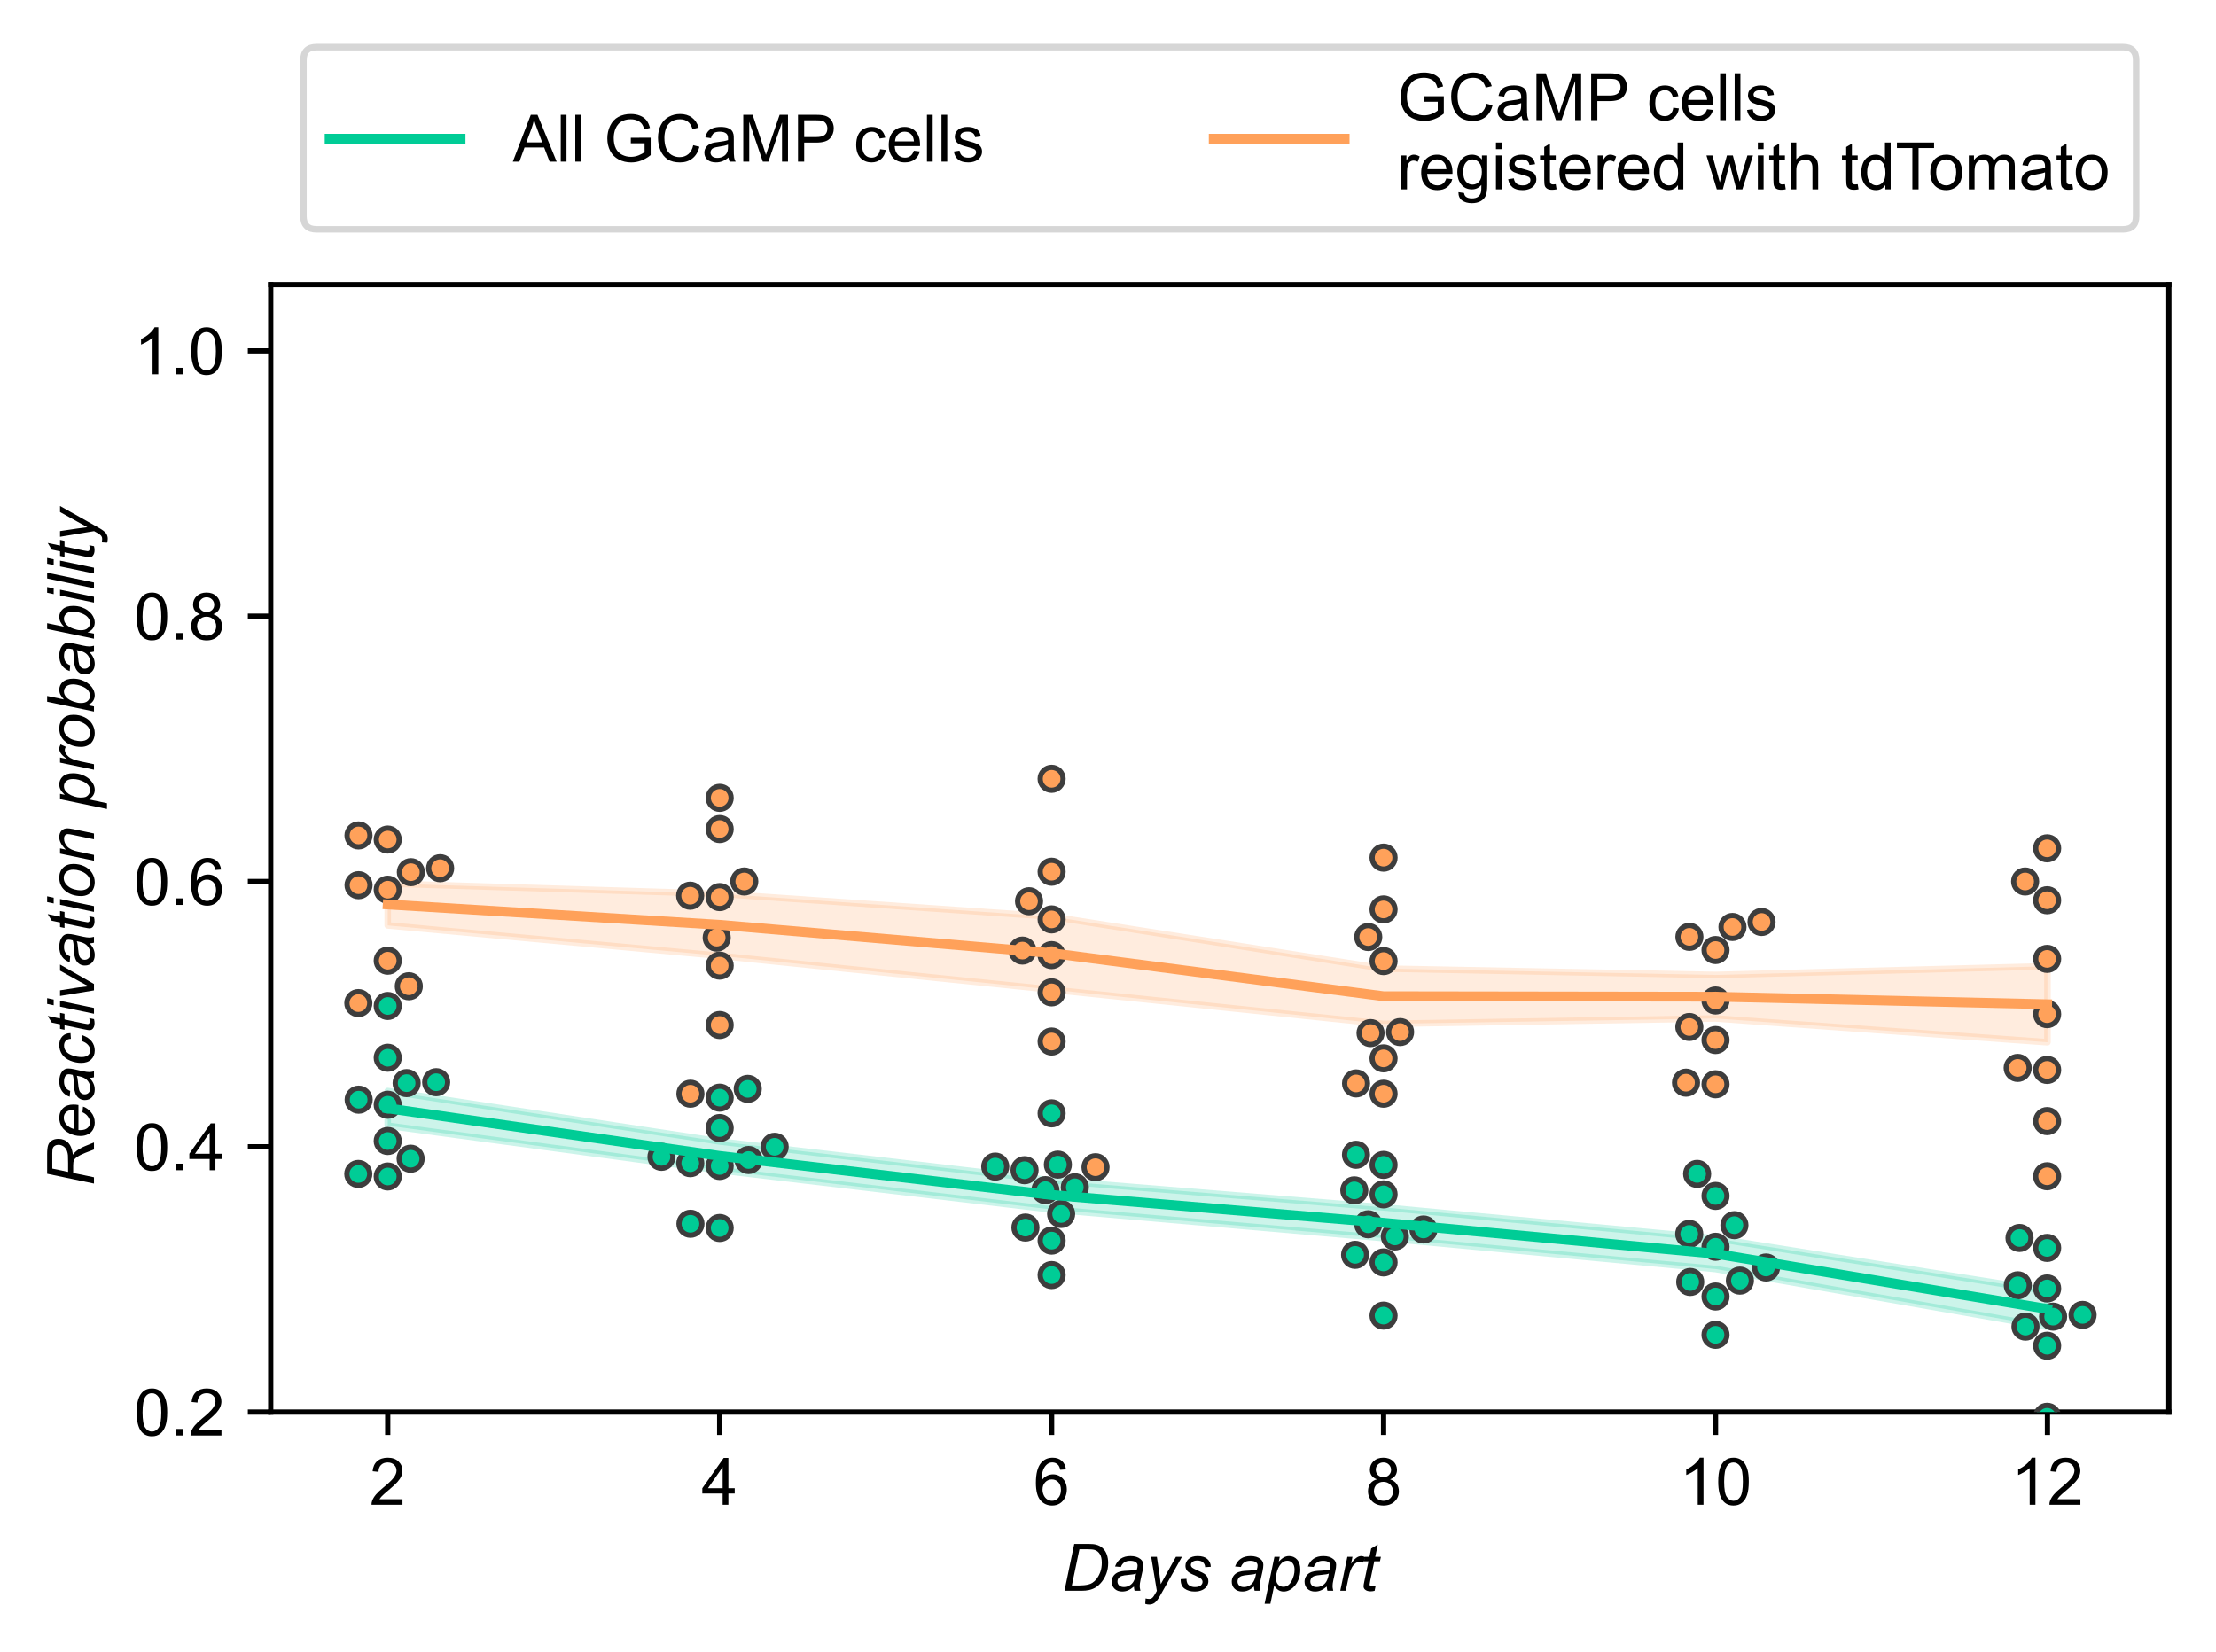 <?xml version="1.0" encoding="utf-8" standalone="no"?>
<!DOCTYPE svg PUBLIC "-//W3C//DTD SVG 1.1//EN"
  "http://www.w3.org/Graphics/SVG/1.1/DTD/svg11.dtd">
<!-- Created with matplotlib (https://matplotlib.org/) -->
<svg height="252.379pt" version="1.1" viewBox="0 0 338.562 252.379" width="338.562pt" xmlns="http://www.w3.org/2000/svg" xmlns:xlink="http://www.w3.org/1999/xlink">
 <defs>
  <style type="text/css">
*{stroke-linecap:butt;stroke-linejoin:round;}
  </style>
 </defs>
 <g id="figure_1">
  <g id="patch_1">
   <path d="M 0 252.379 
L 338.562 252.379 
L 338.562 0 
L 0 0 
z
" style="fill:#ffffff;"/>
  </g>
  <g id="axes_1">
   <g id="patch_2">
    <path d="M 41.362 215.771 
L 331.363 215.771 
L 331.363 43.485 
L 41.362 43.485 
z
" style="fill:#ffffff;"/>
   </g>
   <g id="PolyCollection_1">
    <defs>
     <path d="M 59.238 -85.664 
L 59.238 -80.371 
L 109.953 -73.549 
L 160.667 -67.568 
L 211.382 -63.19 
L 262.096 -58.468 
L 312.811 -49.63 
L 312.811 -55.108 
L 312.811 -55.108 
L 262.096 -63.147 
L 211.382 -67.89 
L 160.667 -72.009 
L 109.953 -77.956 
L 59.238 -85.664 
z
" id="m3f187ba79e" style="stroke:#00cc96;stroke-opacity:0.2;"/>
    </defs>
    <g clip-path="url(#pebdeeebfed)">
     <use style="fill:#00cc96;fill-opacity:0.2;stroke:#00cc96;stroke-opacity:0.2;" x="0" xlink:href="#m3f187ba79e" y="252.379"/>
    </g>
   </g>
   <g id="PolyCollection_2">
    <defs>
     <path d="M 59.238 -117.368 
L 59.238 -110.976 
L 109.953 -106.33 
L 160.667 -101.161 
L 211.382 -95.928 
L 262.096 -96.755 
L 312.811 -93.118 
L 312.811 -104.731 
L 312.811 -104.731 
L 262.096 -103.404 
L 211.382 -104.382 
L 160.667 -112.321 
L 109.953 -115.803 
L 59.238 -117.368 
z
" id="mc89692d36d" style="stroke:#ffa15a;stroke-opacity:0.2;"/>
    </defs>
    <g clip-path="url(#pebdeeebfed)">
     <use style="fill:#ffa15a;fill-opacity:0.2;stroke:#ffa15a;stroke-opacity:0.2;" x="0" xlink:href="#mc89692d36d" y="252.379"/>
    </g>
   </g>
   <g id="matplotlib.axis_1">
    <g id="xtick_1">
     <g id="line2d_1">
      <defs>
       <path d="M 0 0 
L 0 3.5 
" id="m53a3fcaa2c" style="stroke:#000000;stroke-width:0.8;"/>
      </defs>
      <g>
       <use style="stroke:#000000;stroke-width:0.8;" x="59.238" xlink:href="#m53a3fcaa2c" y="215.771"/>
      </g>
     </g>
     <g id="text_1">
      <!-- 2 -->
      <defs>
       <path d="M 50.344 8.453 
L 50.344 0 
L 3.031 0 
Q 2.938 3.172 4.047 6.109 
Q 5.859 10.938 9.828 15.625 
Q 13.812 20.312 21.344 26.469 
Q 33.016 36.031 37.109 41.625 
Q 41.219 47.219 41.219 52.203 
Q 41.219 57.422 37.469 61 
Q 33.734 64.594 27.734 64.594 
Q 21.391 64.594 17.578 60.781 
Q 13.766 56.984 13.719 50.25 
L 4.688 51.172 
Q 5.609 61.281 11.656 66.578 
Q 17.719 71.875 27.938 71.875 
Q 38.234 71.875 44.234 66.156 
Q 50.25 60.453 50.25 52 
Q 50.25 47.703 48.484 43.547 
Q 46.734 39.406 42.656 34.812 
Q 38.578 30.219 29.109 22.219 
Q 21.188 15.578 18.938 13.203 
Q 16.703 10.844 15.234 8.453 
z
" id="ArialMT-50"/>
      </defs>
      <g transform="translate(56.458 229.929)scale(0.1 -0.1)">
       <use xlink:href="#ArialMT-50"/>
      </g>
     </g>
    </g>
    <g id="xtick_2">
     <g id="line2d_2">
      <g>
       <use style="stroke:#000000;stroke-width:0.8;" x="109.953" xlink:href="#m53a3fcaa2c" y="215.771"/>
      </g>
     </g>
     <g id="text_2">
      <!-- 4 -->
      <defs>
       <path d="M 32.328 0 
L 32.328 17.141 
L 1.266 17.141 
L 1.266 25.203 
L 33.938 71.578 
L 41.109 71.578 
L 41.109 25.203 
L 50.781 25.203 
L 50.781 17.141 
L 41.109 17.141 
L 41.109 0 
z
M 32.328 25.203 
L 32.328 57.469 
L 9.906 25.203 
z
" id="ArialMT-52"/>
      </defs>
      <g transform="translate(107.172 229.929)scale(0.1 -0.1)">
       <use xlink:href="#ArialMT-52"/>
      </g>
     </g>
    </g>
    <g id="xtick_3">
     <g id="line2d_3">
      <g>
       <use style="stroke:#000000;stroke-width:0.8;" x="160.667" xlink:href="#m53a3fcaa2c" y="215.771"/>
      </g>
     </g>
     <g id="text_3">
      <!-- 6 -->
      <defs>
       <path d="M 49.75 54.047 
L 41.016 53.375 
Q 39.844 58.547 37.703 60.891 
Q 34.125 64.656 28.906 64.656 
Q 24.703 64.656 21.531 62.312 
Q 17.391 59.281 14.984 53.469 
Q 12.594 47.656 12.5 36.922 
Q 15.672 41.75 20.266 44.094 
Q 24.859 46.438 29.891 46.438 
Q 38.672 46.438 44.844 39.969 
Q 51.031 33.5 51.031 23.25 
Q 51.031 16.5 48.125 10.719 
Q 45.219 4.938 40.141 1.859 
Q 35.062 -1.219 28.609 -1.219 
Q 17.625 -1.219 10.688 6.859 
Q 3.766 14.938 3.766 33.5 
Q 3.766 54.25 11.422 63.672 
Q 18.109 71.875 29.438 71.875 
Q 37.891 71.875 43.281 67.141 
Q 48.688 62.406 49.75 54.047 
z
M 13.875 23.188 
Q 13.875 18.656 15.797 14.5 
Q 17.719 10.359 21.188 8.172 
Q 24.656 6 28.469 6 
Q 34.031 6 38.031 10.484 
Q 42.047 14.984 42.047 22.703 
Q 42.047 30.125 38.078 34.391 
Q 34.125 38.672 28.125 38.672 
Q 22.172 38.672 18.016 34.391 
Q 13.875 30.125 13.875 23.188 
z
" id="ArialMT-54"/>
      </defs>
      <g transform="translate(157.887 229.929)scale(0.1 -0.1)">
       <use xlink:href="#ArialMT-54"/>
      </g>
     </g>
    </g>
    <g id="xtick_4">
     <g id="line2d_4">
      <g>
       <use style="stroke:#000000;stroke-width:0.8;" x="211.382" xlink:href="#m53a3fcaa2c" y="215.771"/>
      </g>
     </g>
     <g id="text_4">
      <!-- 8 -->
      <defs>
       <path d="M 17.672 38.812 
Q 12.203 40.828 9.562 44.531 
Q 6.938 48.25 6.938 53.422 
Q 6.938 61.234 12.547 66.547 
Q 18.172 71.875 27.484 71.875 
Q 36.859 71.875 42.578 66.422 
Q 48.297 60.984 48.297 53.172 
Q 48.297 48.188 45.672 44.5 
Q 43.062 40.828 37.75 38.812 
Q 44.344 36.672 47.781 31.875 
Q 51.219 27.094 51.219 20.453 
Q 51.219 11.281 44.719 5.031 
Q 38.234 -1.219 27.641 -1.219 
Q 17.047 -1.219 10.547 5.047 
Q 4.047 11.328 4.047 20.703 
Q 4.047 27.688 7.594 32.391 
Q 11.141 37.109 17.672 38.812 
z
M 15.922 53.719 
Q 15.922 48.641 19.188 45.406 
Q 22.469 42.188 27.688 42.188 
Q 32.766 42.188 36.016 45.375 
Q 39.266 48.578 39.266 53.219 
Q 39.266 58.062 35.906 61.359 
Q 32.562 64.656 27.594 64.656 
Q 22.562 64.656 19.234 61.422 
Q 15.922 58.203 15.922 53.719 
z
M 13.094 20.656 
Q 13.094 16.891 14.875 13.375 
Q 16.656 9.859 20.172 7.922 
Q 23.688 6 27.734 6 
Q 34.031 6 38.125 10.047 
Q 42.234 14.109 42.234 20.359 
Q 42.234 26.703 38.016 30.859 
Q 33.797 35.016 27.438 35.016 
Q 21.234 35.016 17.156 30.906 
Q 13.094 26.812 13.094 20.656 
z
" id="ArialMT-56"/>
      </defs>
      <g transform="translate(208.601 229.929)scale(0.1 -0.1)">
       <use xlink:href="#ArialMT-56"/>
      </g>
     </g>
    </g>
    <g id="xtick_5">
     <g id="line2d_5">
      <g>
       <use style="stroke:#000000;stroke-width:0.8;" x="262.096" xlink:href="#m53a3fcaa2c" y="215.771"/>
      </g>
     </g>
     <g id="text_5">
      <!-- 10 -->
      <defs>
       <path d="M 37.25 0 
L 28.469 0 
L 28.469 56 
Q 25.297 52.984 20.141 49.953 
Q 14.984 46.922 10.891 45.406 
L 10.891 53.906 
Q 18.266 57.375 23.781 62.297 
Q 29.297 67.234 31.594 71.875 
L 37.25 71.875 
z
" id="ArialMT-49"/>
       <path d="M 4.156 35.297 
Q 4.156 48 6.766 55.734 
Q 9.375 63.484 14.516 67.672 
Q 19.672 71.875 27.484 71.875 
Q 33.25 71.875 37.594 69.547 
Q 41.938 67.234 44.766 62.859 
Q 47.609 58.5 49.219 52.219 
Q 50.828 45.953 50.828 35.297 
Q 50.828 22.703 48.234 14.969 
Q 45.656 7.234 40.5 3 
Q 35.359 -1.219 27.484 -1.219 
Q 17.141 -1.219 11.234 6.203 
Q 4.156 15.141 4.156 35.297 
z
M 13.188 35.297 
Q 13.188 17.672 17.312 11.828 
Q 21.438 6 27.484 6 
Q 33.547 6 37.672 11.859 
Q 41.797 17.719 41.797 35.297 
Q 41.797 52.984 37.672 58.781 
Q 33.547 64.594 27.391 64.594 
Q 21.344 64.594 17.719 59.469 
Q 13.188 52.938 13.188 35.297 
z
" id="ArialMT-48"/>
      </defs>
      <g transform="translate(256.535 229.929)scale(0.1 -0.1)">
       <use xlink:href="#ArialMT-49"/>
       <use x="55.615" xlink:href="#ArialMT-48"/>
      </g>
     </g>
    </g>
    <g id="xtick_6">
     <g id="line2d_6">
      <g>
       <use style="stroke:#000000;stroke-width:0.8;" x="312.811" xlink:href="#m53a3fcaa2c" y="215.771"/>
      </g>
     </g>
     <g id="text_6">
      <!-- 12 -->
      <g transform="translate(307.25 229.929)scale(0.1 -0.1)">
       <use xlink:href="#ArialMT-49"/>
       <use x="55.615" xlink:href="#ArialMT-50"/>
      </g>
     </g>
    </g>
    <g id="text_7">
     <!-- Days apart -->
     <defs>
      <path d="M 4.438 0 
L 19.391 71.578 
L 40.969 71.578 
Q 48.734 71.578 52.828 70.453 
Q 58.688 68.953 62.844 65.062 
Q 67 61.188 69.094 55.375 
Q 71.188 49.562 71.188 42.328 
Q 71.188 33.688 68.578 26.578 
Q 65.969 19.484 61.734 14.078 
Q 57.516 8.688 52.906 5.641 
Q 48.297 2.594 42 1.125 
Q 37.203 0 30.219 0 
z
M 15.719 8.109 
L 27.047 8.109 
Q 34.719 8.109 40.672 9.516 
Q 44.391 10.406 47.016 12.109 
Q 50.484 14.312 53.328 17.922 
Q 57.031 22.703 59.25 28.828 
Q 61.469 34.969 61.469 42.781 
Q 61.469 51.469 58.438 56.125 
Q 55.422 60.797 50.734 62.312 
Q 47.266 63.422 39.938 63.422 
L 27.297 63.422 
z
" id="Arial-ItalicMT-68"/>
      <path d="M 38.281 6.453 
Q 33.688 2.484 29.438 0.656 
Q 25.203 -1.172 20.359 -1.172 
Q 13.188 -1.172 8.781 3.047 
Q 4.391 7.281 4.391 13.875 
Q 4.391 18.219 6.359 21.562 
Q 8.344 24.906 11.609 26.922 
Q 14.891 28.953 19.625 29.828 
Q 22.609 30.422 30.938 30.766 
Q 39.266 31.109 42.875 32.516 
Q 43.891 36.141 43.891 38.531 
Q 43.891 41.609 41.656 43.359 
Q 38.578 45.797 32.672 45.797 
Q 27.094 45.797 23.547 43.328 
Q 20.016 40.875 18.406 36.328 
L 9.469 37.109 
Q 12.203 44.828 18.141 48.922 
Q 24.078 53.031 33.109 53.031 
Q 42.719 53.031 48.344 48.438 
Q 52.641 45.016 52.641 39.547 
Q 52.641 35.406 51.422 29.938 
L 48.531 17.047 
Q 47.172 10.891 47.172 7.031 
Q 47.172 4.594 48.25 0 
L 39.312 0 
Q 38.578 2.547 38.281 6.453 
z
M 41.547 26.266 
Q 39.703 25.531 37.578 25.141 
Q 35.453 24.75 30.469 24.312 
Q 22.75 23.641 19.578 22.578 
Q 16.406 21.531 14.797 19.234 
Q 13.188 16.938 13.188 14.156 
Q 13.188 10.453 15.75 8.062 
Q 18.312 5.672 23.047 5.672 
Q 27.438 5.672 31.484 7.984 
Q 35.547 10.297 37.891 14.453 
Q 40.234 18.609 41.547 26.266 
z
" id="Arial-ItalicMT-97"/>
      <path d="M 0 -20.016 
L 0.531 -11.719 
Q 3.266 -12.5 5.859 -12.5 
Q 8.547 -12.5 10.203 -11.281 
Q 12.359 -9.672 14.891 -5.219 
L 17.719 -0.141 
L 9.078 51.859 
L 17.781 51.859 
L 21.688 25.641 
Q 22.859 17.875 23.688 10.109 
L 46.875 51.859 
L 56.109 51.859 
L 23.047 -6.891 
Q 18.266 -15.484 14.547 -18.266 
Q 10.844 -21.047 6 -21.047 
Q 2.938 -21.047 0 -20.016 
z
" id="Arial-ItalicMT-121"/>
      <path d="M 4.156 17.719 
L 12.984 18.266 
Q 12.984 14.453 14.156 11.766 
Q 15.328 9.078 18.469 7.375 
Q 21.625 5.672 25.828 5.672 
Q 31.688 5.672 34.609 8.016 
Q 37.547 10.359 37.547 13.531 
Q 37.547 15.828 35.797 17.875 
Q 33.984 19.922 26.969 22.922 
Q 19.969 25.922 18.016 27.156 
Q 14.75 29.156 13.078 31.859 
Q 11.422 34.578 11.422 38.094 
Q 11.422 44.234 16.297 48.625 
Q 21.188 53.031 29.984 53.031 
Q 39.75 53.031 44.844 48.516 
Q 49.953 44 50.141 36.625 
L 41.5 36.031 
Q 41.312 40.719 38.188 43.453 
Q 35.062 46.188 29.344 46.188 
Q 24.75 46.188 22.203 44.094 
Q 19.672 42 19.672 39.547 
Q 19.672 37.109 21.875 35.25 
Q 23.344 33.984 29.438 31.344 
Q 39.594 26.953 42.234 24.422 
Q 46.438 20.359 46.438 14.547 
Q 46.438 10.688 44.062 6.969 
Q 41.703 3.266 36.844 1.047 
Q 31.984 -1.172 25.391 -1.172 
Q 16.406 -1.172 10.109 3.266 
Q 3.812 7.719 4.156 17.719 
z
" id="Arial-ItalicMT-115"/>
      <path id="Arial-ItalicMT-32"/>
      <path d="M -1.031 -19.875 
L 13.969 51.859 
L 22.125 51.859 
L 20.609 44.625 
Q 25.141 49.359 28.734 51.188 
Q 32.328 53.031 36.328 53.031 
Q 43.75 53.031 48.625 47.625 
Q 53.516 42.234 53.516 32.172 
Q 53.516 24.078 50.828 17.406 
Q 48.141 10.75 44.234 6.688 
Q 40.328 2.641 36.328 0.734 
Q 32.328 -1.172 28.125 -1.172 
Q 18.797 -1.172 13.672 8.297 
L 7.812 -19.875 
z
M 16.453 21.188 
Q 16.453 15.375 17.281 13.141 
Q 18.5 9.969 21.281 8.016 
Q 24.078 6.062 27.734 6.062 
Q 35.359 6.062 40.047 14.625 
Q 44.734 23.188 44.734 32.125 
Q 44.734 38.719 41.578 42.312 
Q 38.422 45.906 33.734 45.906 
Q 30.375 45.906 27.484 44.109 
Q 24.609 42.328 22.141 38.781 
Q 19.672 35.25 18.062 30.125 
Q 16.453 25 16.453 21.188 
z
" id="Arial-ItalicMT-112"/>
      <path d="M 3.328 0 
L 14.156 51.859 
L 21.969 51.859 
L 19.781 41.266 
Q 23.781 47.266 27.609 50.141 
Q 31.453 53.031 35.453 53.031 
Q 38.094 53.031 41.938 51.125 
L 38.328 42.922 
Q 36.031 44.578 33.297 44.578 
Q 28.656 44.578 23.766 39.406 
Q 18.891 34.234 16.109 20.797 
L 11.719 0 
z
" id="Arial-ItalicMT-114"/>
      <path d="M 23.969 7.172 
L 22.516 -0.047 
Q 19.344 -0.875 16.359 -0.875 
Q 11.078 -0.875 7.953 1.703 
Q 5.609 3.656 5.609 7.031 
Q 5.609 8.734 6.891 14.891 
L 13.188 45.016 
L 6.203 45.016 
L 7.625 51.859 
L 14.594 51.859 
L 17.281 64.594 
L 27.391 70.703 
L 23.438 51.859 
L 32.125 51.859 
L 30.672 45.016 
L 22.016 45.016 
L 16.016 16.359 
Q 14.891 10.891 14.891 9.812 
Q 14.891 8.25 15.797 7.422 
Q 16.703 6.594 18.75 6.594 
Q 21.688 6.594 23.969 7.172 
z
" id="Arial-ItalicMT-116"/>
     </defs>
     <g transform="translate(162.187 243.074)scale(0.1 -0.1)">
      <use xlink:href="#Arial-ItalicMT-68"/>
      <use x="72.217" xlink:href="#Arial-ItalicMT-97"/>
      <use x="127.832" xlink:href="#Arial-ItalicMT-121"/>
      <use x="177.832" xlink:href="#Arial-ItalicMT-115"/>
      <use x="227.832" xlink:href="#Arial-ItalicMT-32"/>
      <use x="255.615" xlink:href="#Arial-ItalicMT-97"/>
      <use x="311.23" xlink:href="#Arial-ItalicMT-112"/>
      <use x="366.846" xlink:href="#Arial-ItalicMT-97"/>
      <use x="422.461" xlink:href="#Arial-ItalicMT-114"/>
      <use x="455.762" xlink:href="#Arial-ItalicMT-116"/>
     </g>
    </g>
   </g>
   <g id="matplotlib.axis_2">
    <g id="ytick_1">
     <g id="line2d_7">
      <defs>
       <path d="M 0 0 
L -3.5 0 
" id="m48aa543997" style="stroke:#000000;stroke-width:0.8;"/>
      </defs>
      <g>
       <use style="stroke:#000000;stroke-width:0.8;" x="41.362" xlink:href="#m48aa543997" y="215.771"/>
      </g>
     </g>
     <g id="text_8">
      <!-- 0.2 -->
      <defs>
       <path d="M 9.078 0 
L 9.078 10.016 
L 19.094 10.016 
L 19.094 0 
z
" id="ArialMT-46"/>
      </defs>
      <g transform="translate(20.462 219.35)scale(0.1 -0.1)">
       <use xlink:href="#ArialMT-48"/>
       <use x="55.615" xlink:href="#ArialMT-46"/>
       <use x="83.398" xlink:href="#ArialMT-50"/>
      </g>
     </g>
    </g>
    <g id="ytick_2">
     <g id="line2d_8">
      <g>
       <use style="stroke:#000000;stroke-width:0.8;" x="41.362" xlink:href="#m48aa543997" y="175.233"/>
      </g>
     </g>
     <g id="text_9">
      <!-- 0.4 -->
      <g transform="translate(20.462 178.812)scale(0.1 -0.1)">
       <use xlink:href="#ArialMT-48"/>
       <use x="55.615" xlink:href="#ArialMT-46"/>
       <use x="83.398" xlink:href="#ArialMT-52"/>
      </g>
     </g>
    </g>
    <g id="ytick_3">
     <g id="line2d_9">
      <g>
       <use style="stroke:#000000;stroke-width:0.8;" x="41.362" xlink:href="#m48aa543997" y="134.695"/>
      </g>
     </g>
     <g id="text_10">
      <!-- 0.6 -->
      <g transform="translate(20.462 138.274)scale(0.1 -0.1)">
       <use xlink:href="#ArialMT-48"/>
       <use x="55.615" xlink:href="#ArialMT-46"/>
       <use x="83.398" xlink:href="#ArialMT-54"/>
      </g>
     </g>
    </g>
    <g id="ytick_4">
     <g id="line2d_10">
      <g>
       <use style="stroke:#000000;stroke-width:0.8;" x="41.362" xlink:href="#m48aa543997" y="94.157"/>
      </g>
     </g>
     <g id="text_11">
      <!-- 0.8 -->
      <g transform="translate(20.462 97.736)scale(0.1 -0.1)">
       <use xlink:href="#ArialMT-48"/>
       <use x="55.615" xlink:href="#ArialMT-46"/>
       <use x="83.398" xlink:href="#ArialMT-56"/>
      </g>
     </g>
    </g>
    <g id="ytick_5">
     <g id="line2d_11">
      <g>
       <use style="stroke:#000000;stroke-width:0.8;" x="41.362" xlink:href="#m48aa543997" y="53.62"/>
      </g>
     </g>
     <g id="text_12">
      <!-- 1.0 -->
      <g transform="translate(20.462 57.198)scale(0.1 -0.1)">
       <use xlink:href="#ArialMT-49"/>
       <use x="55.615" xlink:href="#ArialMT-46"/>
       <use x="83.398" xlink:href="#ArialMT-48"/>
      </g>
     </g>
    </g>
    <g id="text_13">
     <!-- Reactivation probability -->
     <defs>
      <path d="M 4.688 0 
L 19.672 71.578 
L 49.703 71.578 
Q 58.594 71.578 63.188 70.094 
Q 67.781 68.609 70.391 64.5 
Q 73 60.406 73 54.156 
Q 73 45.406 67.281 39.641 
Q 61.578 33.891 48.828 32.172 
Q 52.734 29.297 54.734 26.516 
Q 59.234 20.219 61.969 13.484 
L 67.438 0 
L 56.734 0 
L 51.609 13.328 
Q 48.828 20.562 45.266 25.828 
Q 42.828 29.5 40.281 30.641 
Q 37.75 31.781 32.031 31.781 
L 20.906 31.781 
L 14.266 0 
z
M 22.516 39.547 
L 35.75 39.547 
Q 44.922 39.547 47.703 39.797 
Q 53.125 40.328 56.594 42.234 
Q 60.062 44.141 61.969 47.359 
Q 63.875 50.594 63.875 54.297 
Q 63.875 57.422 62.453 59.734 
Q 61.031 62.062 58.734 62.891 
Q 56.453 63.719 50.922 63.719 
L 27.594 63.719 
z
" id="Arial-ItalicMT-82"/>
      <path d="M 41.406 17.625 
L 50 16.75 
Q 48.141 10.359 41.469 4.594 
Q 34.812 -1.172 25.594 -1.172 
Q 19.828 -1.172 15.016 1.484 
Q 10.203 4.156 7.688 9.234 
Q 5.172 14.312 5.172 20.797 
Q 5.172 29.297 9.094 37.281 
Q 13.031 45.266 19.281 49.141 
Q 25.531 53.031 32.812 53.031 
Q 42.094 53.031 47.625 47.266 
Q 53.172 41.5 53.172 31.547 
Q 53.172 27.734 52.484 23.734 
L 14.312 23.734 
Q 14.109 22.219 14.109 21 
Q 14.109 13.719 17.453 9.891 
Q 20.797 6.062 25.641 6.062 
Q 30.172 6.062 34.562 9.031 
Q 38.969 12.016 41.406 17.625 
z
M 15.719 30.469 
L 44.828 30.469 
Q 44.875 31.844 44.875 32.422 
Q 44.875 39.062 41.547 42.594 
Q 38.234 46.141 33.016 46.141 
Q 27.344 46.141 22.672 42.234 
Q 18.016 38.328 15.719 30.469 
z
" id="Arial-ItalicMT-101"/>
      <path d="M 39.109 18.891 
L 47.953 17.969 
Q 44.625 8.25 38.5 3.531 
Q 32.375 -1.172 24.562 -1.172 
Q 16.109 -1.172 10.859 4.297 
Q 5.609 9.766 5.609 19.578 
Q 5.609 28.078 8.984 36.281 
Q 12.359 44.484 18.625 48.75 
Q 24.906 53.031 32.953 53.031 
Q 41.312 53.031 46.188 48.312 
Q 51.078 43.609 51.078 35.844 
L 42.391 35.25 
Q 42.328 40.188 39.516 42.969 
Q 36.719 45.75 32.125 45.75 
Q 26.812 45.75 22.906 42.375 
Q 19 39.016 16.766 32.156 
Q 14.547 25.297 14.547 18.953 
Q 14.547 12.312 17.469 8.984 
Q 20.406 5.672 24.703 5.672 
Q 29 5.672 32.922 8.938 
Q 36.859 12.203 39.109 18.891 
z
" id="Arial-ItalicMT-99"/>
      <path d="M 15.875 61.578 
L 17.969 71.578 
L 26.766 71.578 
L 24.656 61.578 
z
M 2.984 0 
L 13.812 51.859 
L 22.656 51.859 
L 11.812 0 
z
" id="Arial-ItalicMT-105"/>
      <path d="M 16.406 0 
L 7.906 51.859 
L 16.5 51.859 
L 20.953 23.297 
Q 21.688 18.609 22.75 8.016 
Q 25.297 13.531 29.25 20.656 
L 46.578 51.859 
L 55.906 51.859 
L 26.219 0 
z
" id="Arial-ItalicMT-118"/>
      <path d="M 4.891 19.672 
Q 4.891 34.859 13.812 44.828 
Q 21.188 53.031 33.156 53.031 
Q 42.531 53.031 48.266 47.172 
Q 54 41.312 54 31.344 
Q 54 22.406 50.391 14.719 
Q 46.781 7.031 40.109 2.922 
Q 33.453 -1.172 26.078 -1.172 
Q 20.016 -1.172 15.062 1.406 
Q 10.109 4 7.5 8.734 
Q 4.891 13.484 4.891 19.672 
z
M 13.719 20.562 
Q 13.719 13.234 17.234 9.453 
Q 20.75 5.672 26.172 5.672 
Q 29 5.672 31.781 6.812 
Q 34.578 7.953 36.969 10.297 
Q 39.359 12.641 41.031 15.641 
Q 42.719 18.656 43.75 22.125 
Q 45.266 26.953 45.266 31.391 
Q 45.266 38.422 41.719 42.297 
Q 38.188 46.188 32.812 46.188 
Q 28.656 46.188 25.234 44.203 
Q 21.828 42.234 19.062 38.422 
Q 16.312 34.625 15.016 29.562 
Q 13.719 24.516 13.719 20.562 
z
" id="Arial-ItalicMT-111"/>
      <path d="M 3.328 0 
L 14.156 51.859 
L 22.172 51.859 
L 20.266 42.828 
Q 25.484 48.141 30.031 50.578 
Q 34.578 53.031 39.312 53.031 
Q 45.609 53.031 49.188 49.609 
Q 52.781 46.188 52.781 40.484 
Q 52.781 37.594 51.516 31.391 
L 44.922 0 
L 36.078 0 
L 42.969 32.859 
Q 44 37.641 44 39.938 
Q 44 42.531 42.219 44.141 
Q 40.438 45.75 37.062 45.75 
Q 30.281 45.75 24.969 40.859 
Q 19.672 35.984 17.188 24.125 
L 12.156 0 
z
" id="Arial-ItalicMT-110"/>
      <path d="M 3.328 0 
L 18.266 71.578 
L 27.094 71.578 
L 21.781 46 
Q 25.984 49.859 29.391 51.438 
Q 32.812 53.031 36.531 53.031 
Q 43.797 53.031 48.656 47.609 
Q 53.516 42.188 53.516 31.844 
Q 53.516 24.953 51.562 19.234 
Q 49.609 13.531 46.719 9.641 
Q 43.844 5.766 40.766 3.438 
Q 37.703 1.125 34.469 -0.016 
Q 31.25 -1.172 28.266 -1.172 
Q 23.141 -1.172 19.234 1.531 
Q 15.328 4.25 13.141 9.812 
L 11.078 0 
z
M 16.406 21.297 
L 16.359 19.625 
Q 16.359 12.984 19.531 9.516 
Q 22.703 6.062 27.438 6.062 
Q 32.078 6.062 35.953 9.297 
Q 39.844 12.547 42.328 19.422 
Q 44.828 26.312 44.828 32.125 
Q 44.828 38.672 41.672 42.281 
Q 38.531 45.906 33.891 45.906 
Q 29.109 45.906 25.094 42.219 
Q 21.094 38.531 18.406 30.859 
Q 16.406 25.141 16.406 21.297 
z
" id="Arial-ItalicMT-98"/>
      <path d="M 2.641 0 
L 17.578 71.578 
L 26.422 71.578 
L 11.469 0 
z
" id="Arial-ItalicMT-108"/>
     </defs>
     <g transform="translate(14.358 181.32)rotate(-90)scale(0.1 -0.1)">
      <use xlink:href="#Arial-ItalicMT-82"/>
      <use x="72.217" xlink:href="#Arial-ItalicMT-101"/>
      <use x="127.832" xlink:href="#Arial-ItalicMT-97"/>
      <use x="183.447" xlink:href="#Arial-ItalicMT-99"/>
      <use x="233.447" xlink:href="#Arial-ItalicMT-116"/>
      <use x="261.23" xlink:href="#Arial-ItalicMT-105"/>
      <use x="283.447" xlink:href="#Arial-ItalicMT-118"/>
      <use x="333.447" xlink:href="#Arial-ItalicMT-97"/>
      <use x="389.062" xlink:href="#Arial-ItalicMT-116"/>
      <use x="416.846" xlink:href="#Arial-ItalicMT-105"/>
      <use x="439.062" xlink:href="#Arial-ItalicMT-111"/>
      <use x="494.678" xlink:href="#Arial-ItalicMT-110"/>
      <use x="550.293" xlink:href="#Arial-ItalicMT-32"/>
      <use x="578.076" xlink:href="#Arial-ItalicMT-112"/>
      <use x="633.691" xlink:href="#Arial-ItalicMT-114"/>
      <use x="666.992" xlink:href="#Arial-ItalicMT-111"/>
      <use x="722.607" xlink:href="#Arial-ItalicMT-98"/>
      <use x="778.223" xlink:href="#Arial-ItalicMT-97"/>
      <use x="833.838" xlink:href="#Arial-ItalicMT-98"/>
      <use x="889.453" xlink:href="#Arial-ItalicMT-105"/>
      <use x="911.67" xlink:href="#Arial-ItalicMT-108"/>
      <use x="933.887" xlink:href="#Arial-ItalicMT-105"/>
      <use x="956.104" xlink:href="#Arial-ItalicMT-116"/>
      <use x="983.887" xlink:href="#Arial-ItalicMT-121"/>
     </g>
    </g>
   </g>
   <g id="line2d_12"/>
   <g id="line2d_13"/>
   <g id="patch_3">
    <path d="M 41.362 215.771 
L 41.362 43.485 
" style="fill:none;stroke:#000000;stroke-linecap:square;stroke-linejoin:miter;stroke-width:0.8;"/>
   </g>
   <g id="patch_4">
    <path d="M 331.363 215.771 
L 331.363 43.485 
" style="fill:none;stroke:#000000;stroke-linecap:square;stroke-linejoin:miter;stroke-width:0.8;"/>
   </g>
   <g id="patch_5">
    <path d="M 41.362 215.771 
L 331.363 215.771 
" style="fill:none;stroke:#000000;stroke-linecap:square;stroke-linejoin:miter;stroke-width:0.8;"/>
   </g>
   <g id="patch_6">
    <path d="M 41.362 43.485 
L 331.363 43.485 
" style="fill:none;stroke:#000000;stroke-linecap:square;stroke-linejoin:miter;stroke-width:0.8;"/>
   </g>
   <g id="PathCollection_1">
    <defs>
     <path d="M 0 1.75 
C 0.464 1.75 0.909 1.566 1.237 1.237 
C 1.566 0.909 1.75 0.464 1.75 0 
C 1.75 -0.464 1.566 -0.909 1.237 -1.237 
C 0.909 -1.566 0.464 -1.75 0 -1.75 
C -0.464 -1.75 -0.909 -1.566 -1.237 -1.237 
C -1.566 -0.909 -1.75 -0.464 -1.75 0 
C -1.75 0.464 -1.566 0.909 -1.237 1.237 
C -0.909 1.566 -0.464 1.75 0 1.75 
z
" id="C0_0_e16700c3e6"/>
    </defs>
    <g clip-path="url(#pebdeeebfed)">
     <use style="fill:#00cc96;stroke:#3d3d3d;stroke-width:0.8;" x="66.639" xlink:href="#C0_0_e16700c3e6" y="165.366"/>
    </g>
    <g clip-path="url(#pebdeeebfed)">
     <use style="fill:#00cc96;stroke:#3d3d3d;stroke-width:0.8;" x="59.238" xlink:href="#C0_0_e16700c3e6" y="153.715"/>
    </g>
    <g clip-path="url(#pebdeeebfed)">
     <use style="fill:#00cc96;stroke:#3d3d3d;stroke-width:0.8;" x="59.238" xlink:href="#C0_0_e16700c3e6" y="168.809"/>
    </g>
    <g clip-path="url(#pebdeeebfed)">
     <use style="fill:#00cc96;stroke:#3d3d3d;stroke-width:0.8;" x="59.238" xlink:href="#C0_0_e16700c3e6" y="179.771"/>
    </g>
    <g clip-path="url(#pebdeeebfed)">
     <use style="fill:#00cc96;stroke:#3d3d3d;stroke-width:0.8;" x="62.738" xlink:href="#C0_0_e16700c3e6" y="177.054"/>
    </g>
    <g clip-path="url(#pebdeeebfed)">
     <use style="fill:#00cc96;stroke:#3d3d3d;stroke-width:0.8;" x="54.742" xlink:href="#C0_0_e16700c3e6" y="179.382"/>
    </g>
    <g clip-path="url(#pebdeeebfed)">
     <use style="fill:#00cc96;stroke:#3d3d3d;stroke-width:0.8;" x="59.238" xlink:href="#C0_0_e16700c3e6" y="174.347"/>
    </g>
    <g clip-path="url(#pebdeeebfed)">
     <use style="fill:#00cc96;stroke:#3d3d3d;stroke-width:0.8;" x="59.238" xlink:href="#C0_0_e16700c3e6" y="161.628"/>
    </g>
    <g clip-path="url(#pebdeeebfed)">
     <use style="fill:#00cc96;stroke:#3d3d3d;stroke-width:0.8;" x="54.797" xlink:href="#C0_0_e16700c3e6" y="168.036"/>
    </g>
    <g clip-path="url(#pebdeeebfed)">
     <use style="fill:#00cc96;stroke:#3d3d3d;stroke-width:0.8;" x="62.126" xlink:href="#C0_0_e16700c3e6" y="165.504"/>
    </g>
    <g clip-path="url(#pebdeeebfed)">
     <use style="fill:#ffa15a;stroke:#3d3d3d;stroke-width:0.8;" x="54.781" xlink:href="#C0_0_e16700c3e6" y="135.26"/>
    </g>
    <g clip-path="url(#pebdeeebfed)">
     <use style="fill:#ffa15a;stroke:#3d3d3d;stroke-width:0.8;" x="59.238" xlink:href="#C0_0_e16700c3e6" y="146.797"/>
    </g>
    <g clip-path="url(#pebdeeebfed)">
     <use style="fill:#ffa15a;stroke:#3d3d3d;stroke-width:0.8;" x="54.772" xlink:href="#C0_0_e16700c3e6" y="127.658"/>
    </g>
    <g clip-path="url(#pebdeeebfed)">
     <use style="fill:#ffa15a;stroke:#3d3d3d;stroke-width:0.8;" x="67.244" xlink:href="#C0_0_e16700c3e6" y="132.668"/>
    </g>
    <g clip-path="url(#pebdeeebfed)">
     <use style="fill:#ffa15a;stroke:#3d3d3d;stroke-width:0.8;" x="62.459" xlink:href="#C0_0_e16700c3e6" y="150.701"/>
    </g>
    <g clip-path="url(#pebdeeebfed)">
     <use style="fill:#ffa15a;stroke:#3d3d3d;stroke-width:0.8;" x="59.238" xlink:href="#C0_0_e16700c3e6" y="135.948"/>
    </g>
    <g clip-path="url(#pebdeeebfed)">
     <use style="fill:#ffa15a;stroke:#3d3d3d;stroke-width:0.8;" x="54.747" xlink:href="#C0_0_e16700c3e6" y="153.275"/>
    </g>
    <g clip-path="url(#pebdeeebfed)">
     <use style="fill:#ffa15a;stroke:#3d3d3d;stroke-width:0.8;" x="59.238" xlink:href="#C0_0_e16700c3e6" y="128.286"/>
    </g>
    <g clip-path="url(#pebdeeebfed)">
     <use style="fill:#ffa15a;stroke:#3d3d3d;stroke-width:0.8;" x="62.773" xlink:href="#C0_0_e16700c3e6" y="133.273"/>
    </g>
   </g>
   <g id="PathCollection_2">
    <defs>
     <path d="M 0 1.75 
C 0.464 1.75 0.909 1.566 1.237 1.237 
C 1.566 0.909 1.75 0.464 1.75 0 
C 1.75 -0.464 1.566 -0.909 1.237 -1.237 
C 0.909 -1.566 0.464 -1.75 0 -1.75 
C -0.464 -1.75 -0.909 -1.566 -1.237 -1.237 
C -1.566 -0.909 -1.75 -0.464 -1.75 0 
C -1.75 0.464 -1.566 0.909 -1.237 1.237 
C -0.909 1.566 -0.464 1.75 0 1.75 
z
" id="C1_0_0b7f186e47"/>
    </defs>
    <g clip-path="url(#pebdeeebfed)">
     <use style="fill:#00cc96;stroke:#3d3d3d;stroke-width:0.8;" x="105.46" xlink:href="#C1_0_0b7f186e47" y="177.738"/>
    </g>
    <g clip-path="url(#pebdeeebfed)">
     <use style="fill:#00cc96;stroke:#3d3d3d;stroke-width:0.8;" x="114.242" xlink:href="#C1_0_0b7f186e47" y="166.383"/>
    </g>
    <g clip-path="url(#pebdeeebfed)">
     <use style="fill:#00cc96;stroke:#3d3d3d;stroke-width:0.8;" x="101.062" xlink:href="#C1_0_0b7f186e47" y="176.767"/>
    </g>
    <g clip-path="url(#pebdeeebfed)">
     <use style="fill:#00cc96;stroke:#3d3d3d;stroke-width:0.8;" x="114.365" xlink:href="#C1_0_0b7f186e47" y="177.252"/>
    </g>
    <g clip-path="url(#pebdeeebfed)">
     <use style="fill:#00cc96;stroke:#3d3d3d;stroke-width:0.8;" x="109.953" xlink:href="#C1_0_0b7f186e47" y="187.638"/>
    </g>
    <g clip-path="url(#pebdeeebfed)">
     <use style="fill:#00cc96;stroke:#3d3d3d;stroke-width:0.8;" x="105.488" xlink:href="#C1_0_0b7f186e47" y="186.996"/>
    </g>
    <g clip-path="url(#pebdeeebfed)">
     <use style="fill:#00cc96;stroke:#3d3d3d;stroke-width:0.8;" x="109.953" xlink:href="#C1_0_0b7f186e47" y="178.164"/>
    </g>
    <g clip-path="url(#pebdeeebfed)">
     <use style="fill:#00cc96;stroke:#3d3d3d;stroke-width:0.8;" x="109.953" xlink:href="#C1_0_0b7f186e47" y="167.726"/>
    </g>
    <g clip-path="url(#pebdeeebfed)">
     <use style="fill:#00cc96;stroke:#3d3d3d;stroke-width:0.8;" x="118.352" xlink:href="#C1_0_0b7f186e47" y="175.233"/>
    </g>
    <g clip-path="url(#pebdeeebfed)">
     <use style="fill:#00cc96;stroke:#3d3d3d;stroke-width:0.8;" x="109.953" xlink:href="#C1_0_0b7f186e47" y="172.368"/>
    </g>
    <g clip-path="url(#pebdeeebfed)">
     <use style="fill:#ffa15a;stroke:#3d3d3d;stroke-width:0.8;" x="109.498" xlink:href="#C1_0_0b7f186e47" y="143.271"/>
    </g>
    <g clip-path="url(#pebdeeebfed)">
     <use style="fill:#ffa15a;stroke:#3d3d3d;stroke-width:0.8;" x="105.482" xlink:href="#C1_0_0b7f186e47" y="167.126"/>
    </g>
    <g clip-path="url(#pebdeeebfed)">
     <use style="fill:#ffa15a;stroke:#3d3d3d;stroke-width:0.8;" x="109.953" xlink:href="#C1_0_0b7f186e47" y="121.917"/>
    </g>
    <g clip-path="url(#pebdeeebfed)">
     <use style="fill:#ffa15a;stroke:#3d3d3d;stroke-width:0.8;" x="109.953" xlink:href="#C1_0_0b7f186e47" y="126.682"/>
    </g>
    <g clip-path="url(#pebdeeebfed)">
     <use style="fill:#ffa15a;stroke:#3d3d3d;stroke-width:0.8;" x="109.953" xlink:href="#C1_0_0b7f186e47" y="137.08"/>
    </g>
    <g clip-path="url(#pebdeeebfed)">
     <use style="fill:#ffa15a;stroke:#3d3d3d;stroke-width:0.8;" x="109.953" xlink:href="#C1_0_0b7f186e47" y="147.549"/>
    </g>
    <g clip-path="url(#pebdeeebfed)">
     <use style="fill:#ffa15a;stroke:#3d3d3d;stroke-width:0.8;" x="109.953" xlink:href="#C1_0_0b7f186e47" y="156.626"/>
    </g>
    <g clip-path="url(#pebdeeebfed)">
     <use style="fill:#ffa15a;stroke:#3d3d3d;stroke-width:0.8;" x="113.71" xlink:href="#C1_0_0b7f186e47" y="134.695"/>
    </g>
    <g clip-path="url(#pebdeeebfed)">
     <use style="fill:#ffa15a;stroke:#3d3d3d;stroke-width:0.8;" x="105.443" xlink:href="#C1_0_0b7f186e47" y="136.867"/>
    </g>
   </g>
   <g id="PathCollection_3">
    <defs>
     <path d="M 0 1.75 
C 0.464 1.75 0.909 1.566 1.237 1.237 
C 1.566 0.909 1.75 0.464 1.75 0 
C 1.75 -0.464 1.566 -0.909 1.237 -1.237 
C 0.909 -1.566 0.464 -1.75 0 -1.75 
C -0.464 -1.75 -0.909 -1.566 -1.237 -1.237 
C -1.566 -0.909 -1.75 -0.464 -1.75 0 
C -1.75 0.464 -1.566 0.909 -1.237 1.237 
C -0.909 1.566 -0.464 1.75 0 1.75 
z
" id="C2_0_c742c79206"/>
    </defs>
    <g clip-path="url(#pebdeeebfed)">
     <use style="fill:#00cc96;stroke:#3d3d3d;stroke-width:0.8;" x="162.121" xlink:href="#C2_0_c742c79206" y="185.499"/>
    </g>
    <g clip-path="url(#pebdeeebfed)">
     <use style="fill:#00cc96;stroke:#3d3d3d;stroke-width:0.8;" x="160.667" xlink:href="#C2_0_c742c79206" y="170.124"/>
    </g>
    <g clip-path="url(#pebdeeebfed)">
     <use style="fill:#00cc96;stroke:#3d3d3d;stroke-width:0.8;" x="161.623" xlink:href="#C2_0_c742c79206" y="177.959"/>
    </g>
    <g clip-path="url(#pebdeeebfed)">
     <use style="fill:#00cc96;stroke:#3d3d3d;stroke-width:0.8;" x="160.667" xlink:href="#C2_0_c742c79206" y="189.57"/>
    </g>
    <g clip-path="url(#pebdeeebfed)">
     <use style="fill:#00cc96;stroke:#3d3d3d;stroke-width:0.8;" x="160.667" xlink:href="#C2_0_c742c79206" y="194.833"/>
    </g>
    <g clip-path="url(#pebdeeebfed)">
     <use style="fill:#00cc96;stroke:#3d3d3d;stroke-width:0.8;" x="156.667" xlink:href="#C2_0_c742c79206" y="187.576"/>
    </g>
    <g clip-path="url(#pebdeeebfed)">
     <use style="fill:#00cc96;stroke:#3d3d3d;stroke-width:0.8;" x="159.719" xlink:href="#C2_0_c742c79206" y="181.858"/>
    </g>
    <g clip-path="url(#pebdeeebfed)">
     <use style="fill:#00cc96;stroke:#3d3d3d;stroke-width:0.8;" x="164.211" xlink:href="#C2_0_c742c79206" y="181.42"/>
    </g>
    <g clip-path="url(#pebdeeebfed)">
     <use style="fill:#00cc96;stroke:#3d3d3d;stroke-width:0.8;" x="152.057" xlink:href="#C2_0_c742c79206" y="178.258"/>
    </g>
    <g clip-path="url(#pebdeeebfed)">
     <use style="fill:#00cc96;stroke:#3d3d3d;stroke-width:0.8;" x="156.534" xlink:href="#C2_0_c742c79206" y="178.81"/>
    </g>
    <g clip-path="url(#pebdeeebfed)">
     <use style="fill:#ffa15a;stroke:#3d3d3d;stroke-width:0.8;" x="160.667" xlink:href="#C2_0_c742c79206" y="145.943"/>
    </g>
    <g clip-path="url(#pebdeeebfed)">
     <use style="fill:#ffa15a;stroke:#3d3d3d;stroke-width:0.8;" x="167.374" xlink:href="#C2_0_c742c79206" y="178.352"/>
    </g>
    <g clip-path="url(#pebdeeebfed)">
     <use style="fill:#ffa15a;stroke:#3d3d3d;stroke-width:0.8;" x="160.667" xlink:href="#C2_0_c742c79206" y="119.008"/>
    </g>
    <g clip-path="url(#pebdeeebfed)">
     <use style="fill:#ffa15a;stroke:#3d3d3d;stroke-width:0.8;" x="160.667" xlink:href="#C2_0_c742c79206" y="133.203"/>
    </g>
    <g clip-path="url(#pebdeeebfed)">
     <use style="fill:#ffa15a;stroke:#3d3d3d;stroke-width:0.8;" x="160.667" xlink:href="#C2_0_c742c79206" y="159.149"/>
    </g>
    <g clip-path="url(#pebdeeebfed)">
     <use style="fill:#ffa15a;stroke:#3d3d3d;stroke-width:0.8;" x="160.667" xlink:href="#C2_0_c742c79206" y="151.636"/>
    </g>
    <g clip-path="url(#pebdeeebfed)">
     <use style="fill:#ffa15a;stroke:#3d3d3d;stroke-width:0.8;" x="156.211" xlink:href="#C2_0_c742c79206" y="145.252"/>
    </g>
    <g clip-path="url(#pebdeeebfed)">
     <use style="fill:#ffa15a;stroke:#3d3d3d;stroke-width:0.8;" x="157.218" xlink:href="#C2_0_c742c79206" y="137.712"/>
    </g>
    <g clip-path="url(#pebdeeebfed)">
     <use style="fill:#ffa15a;stroke:#3d3d3d;stroke-width:0.8;" x="160.667" xlink:href="#C2_0_c742c79206" y="140.487"/>
    </g>
   </g>
   <g id="PathCollection_4">
    <defs>
     <path d="M 0 1.75 
C 0.464 1.75 0.909 1.566 1.237 1.237 
C 1.566 0.909 1.75 0.464 1.75 0 
C 1.75 -0.464 1.566 -0.909 1.237 -1.237 
C 0.909 -1.566 0.464 -1.75 0 -1.75 
C -0.464 -1.75 -0.909 -1.566 -1.237 -1.237 
C -1.566 -0.909 -1.75 -0.464 -1.75 0 
C -1.75 0.464 -1.566 0.909 -1.237 1.237 
C -0.909 1.566 -0.464 1.75 0 1.75 
z
" id="C3_0_ade79321bc"/>
    </defs>
    <g clip-path="url(#pebdeeebfed)">
     <use style="fill:#00cc96;stroke:#3d3d3d;stroke-width:0.8;" x="213.107" xlink:href="#C3_0_ade79321bc" y="188.93"/>
    </g>
    <g clip-path="url(#pebdeeebfed)">
     <use style="fill:#00cc96;stroke:#3d3d3d;stroke-width:0.8;" x="211.382" xlink:href="#C3_0_ade79321bc" y="177.997"/>
    </g>
    <g clip-path="url(#pebdeeebfed)">
     <use style="fill:#00cc96;stroke:#3d3d3d;stroke-width:0.8;" x="211.382" xlink:href="#C3_0_ade79321bc" y="182.501"/>
    </g>
    <g clip-path="url(#pebdeeebfed)">
     <use style="fill:#00cc96;stroke:#3d3d3d;stroke-width:0.8;" x="207.034" xlink:href="#C3_0_ade79321bc" y="191.743"/>
    </g>
    <g clip-path="url(#pebdeeebfed)">
     <use style="fill:#00cc96;stroke:#3d3d3d;stroke-width:0.8;" x="211.382" xlink:href="#C3_0_ade79321bc" y="201.03"/>
    </g>
    <g clip-path="url(#pebdeeebfed)">
     <use style="fill:#00cc96;stroke:#3d3d3d;stroke-width:0.8;" x="211.382" xlink:href="#C3_0_ade79321bc" y="192.904"/>
    </g>
    <g clip-path="url(#pebdeeebfed)">
     <use style="fill:#00cc96;stroke:#3d3d3d;stroke-width:0.8;" x="209.035" xlink:href="#C3_0_ade79321bc" y="187.074"/>
    </g>
    <g clip-path="url(#pebdeeebfed)">
     <use style="fill:#00cc96;stroke:#3d3d3d;stroke-width:0.8;" x="217.482" xlink:href="#C3_0_ade79321bc" y="187.868"/>
    </g>
    <g clip-path="url(#pebdeeebfed)">
     <use style="fill:#00cc96;stroke:#3d3d3d;stroke-width:0.8;" x="206.912" xlink:href="#C3_0_ade79321bc" y="181.892"/>
    </g>
    <g clip-path="url(#pebdeeebfed)">
     <use style="fill:#00cc96;stroke:#3d3d3d;stroke-width:0.8;" x="207.168" xlink:href="#C3_0_ade79321bc" y="176.454"/>
    </g>
    <g clip-path="url(#pebdeeebfed)">
     <use style="fill:#ffa15a;stroke:#3d3d3d;stroke-width:0.8;" x="209.394" xlink:href="#C3_0_ade79321bc" y="157.86"/>
    </g>
    <g clip-path="url(#pebdeeebfed)">
     <use style="fill:#ffa15a;stroke:#3d3d3d;stroke-width:0.8;" x="211.382" xlink:href="#C3_0_ade79321bc" y="167.126"/>
    </g>
    <g clip-path="url(#pebdeeebfed)">
     <use style="fill:#ffa15a;stroke:#3d3d3d;stroke-width:0.8;" x="211.382" xlink:href="#C3_0_ade79321bc" y="131.052"/>
    </g>
    <g clip-path="url(#pebdeeebfed)">
     <use style="fill:#ffa15a;stroke:#3d3d3d;stroke-width:0.8;" x="211.382" xlink:href="#C3_0_ade79321bc" y="138.963"/>
    </g>
    <g clip-path="url(#pebdeeebfed)">
     <use style="fill:#ffa15a;stroke:#3d3d3d;stroke-width:0.8;" x="213.906" xlink:href="#C3_0_ade79321bc" y="157.703"/>
    </g>
    <g clip-path="url(#pebdeeebfed)">
     <use style="fill:#ffa15a;stroke:#3d3d3d;stroke-width:0.8;" x="211.382" xlink:href="#C3_0_ade79321bc" y="161.721"/>
    </g>
    <g clip-path="url(#pebdeeebfed)">
     <use style="fill:#ffa15a;stroke:#3d3d3d;stroke-width:0.8;" x="207.18" xlink:href="#C3_0_ade79321bc" y="165.553"/>
    </g>
    <g clip-path="url(#pebdeeebfed)">
     <use style="fill:#ffa15a;stroke:#3d3d3d;stroke-width:0.8;" x="209.04" xlink:href="#C3_0_ade79321bc" y="143.18"/>
    </g>
    <g clip-path="url(#pebdeeebfed)">
     <use style="fill:#ffa15a;stroke:#3d3d3d;stroke-width:0.8;" x="211.382" xlink:href="#C3_0_ade79321bc" y="146.857"/>
    </g>
   </g>
   <g id="PathCollection_5">
    <defs>
     <path d="M 0 1.75 
C 0.464 1.75 0.909 1.566 1.237 1.237 
C 1.566 0.909 1.75 0.464 1.75 0 
C 1.75 -0.464 1.566 -0.909 1.237 -1.237 
C 0.909 -1.566 0.464 -1.75 0 -1.75 
C -0.464 -1.75 -0.909 -1.566 -1.237 -1.237 
C -1.566 -0.909 -1.75 -0.464 -1.75 0 
C -1.75 0.464 -1.566 0.909 -1.237 1.237 
C -0.909 1.566 -0.464 1.75 0 1.75 
z
" id="C4_0_2d5a668769"/>
    </defs>
    <g clip-path="url(#pebdeeebfed)">
     <use style="fill:#00cc96;stroke:#3d3d3d;stroke-width:0.8;" x="258.232" xlink:href="#C4_0_2d5a668769" y="195.888"/>
    </g>
    <g clip-path="url(#pebdeeebfed)">
     <use style="fill:#00cc96;stroke:#3d3d3d;stroke-width:0.8;" x="259.289" xlink:href="#C4_0_2d5a668769" y="179.373"/>
    </g>
    <g clip-path="url(#pebdeeebfed)">
     <use style="fill:#00cc96;stroke:#3d3d3d;stroke-width:0.8;" x="264.984" xlink:href="#C4_0_2d5a668769" y="187.208"/>
    </g>
    <g clip-path="url(#pebdeeebfed)">
     <use style="fill:#00cc96;stroke:#3d3d3d;stroke-width:0.8;" x="269.816" xlink:href="#C4_0_2d5a668769" y="193.678"/>
    </g>
    <g clip-path="url(#pebdeeebfed)">
     <use style="fill:#00cc96;stroke:#3d3d3d;stroke-width:0.8;" x="262.096" xlink:href="#C4_0_2d5a668769" y="203.97"/>
    </g>
    <g clip-path="url(#pebdeeebfed)">
     <use style="fill:#00cc96;stroke:#3d3d3d;stroke-width:0.8;" x="262.096" xlink:href="#C4_0_2d5a668769" y="198.113"/>
    </g>
    <g clip-path="url(#pebdeeebfed)">
     <use style="fill:#00cc96;stroke:#3d3d3d;stroke-width:0.8;" x="258.081" xlink:href="#C4_0_2d5a668769" y="188.547"/>
    </g>
    <g clip-path="url(#pebdeeebfed)">
     <use style="fill:#00cc96;stroke:#3d3d3d;stroke-width:0.8;" x="265.822" xlink:href="#C4_0_2d5a668769" y="195.684"/>
    </g>
    <g clip-path="url(#pebdeeebfed)">
     <use style="fill:#00cc96;stroke:#3d3d3d;stroke-width:0.8;" x="262.096" xlink:href="#C4_0_2d5a668769" y="190.513"/>
    </g>
    <g clip-path="url(#pebdeeebfed)">
     <use style="fill:#00cc96;stroke:#3d3d3d;stroke-width:0.8;" x="262.096" xlink:href="#C4_0_2d5a668769" y="182.74"/>
    </g>
    <g clip-path="url(#pebdeeebfed)">
     <use style="fill:#ffa15a;stroke:#3d3d3d;stroke-width:0.8;" x="258.097" xlink:href="#C4_0_2d5a668769" y="156.925"/>
    </g>
    <g clip-path="url(#pebdeeebfed)">
     <use style="fill:#ffa15a;stroke:#3d3d3d;stroke-width:0.8;" x="262.096" xlink:href="#C4_0_2d5a668769" y="145.168"/>
    </g>
    <g clip-path="url(#pebdeeebfed)">
     <use style="fill:#ffa15a;stroke:#3d3d3d;stroke-width:0.8;" x="258.108" xlink:href="#C4_0_2d5a668769" y="143.153"/>
    </g>
    <g clip-path="url(#pebdeeebfed)">
     <use style="fill:#ffa15a;stroke:#3d3d3d;stroke-width:0.8;" x="269.129" xlink:href="#C4_0_2d5a668769" y="140.881"/>
    </g>
    <g clip-path="url(#pebdeeebfed)">
     <use style="fill:#ffa15a;stroke:#3d3d3d;stroke-width:0.8;" x="262.096" xlink:href="#C4_0_2d5a668769" y="158.921"/>
    </g>
    <g clip-path="url(#pebdeeebfed)">
     <use style="fill:#ffa15a;stroke:#3d3d3d;stroke-width:0.8;" x="257.589" xlink:href="#C4_0_2d5a668769" y="165.438"/>
    </g>
    <g clip-path="url(#pebdeeebfed)">
     <use style="fill:#ffa15a;stroke:#3d3d3d;stroke-width:0.8;" x="262.096" xlink:href="#C4_0_2d5a668769" y="165.685"/>
    </g>
    <g clip-path="url(#pebdeeebfed)">
     <use style="fill:#ffa15a;stroke:#3d3d3d;stroke-width:0.8;" x="264.686" xlink:href="#C4_0_2d5a668769" y="141.645"/>
    </g>
    <g clip-path="url(#pebdeeebfed)">
     <use style="fill:#ffa15a;stroke:#3d3d3d;stroke-width:0.8;" x="262.096" xlink:href="#C4_0_2d5a668769" y="152.878"/>
    </g>
   </g>
   <g id="PathCollection_6">
    <defs>
     <path d="M 0 1.75 
C 0.464 1.75 0.909 1.566 1.237 1.237 
C 1.566 0.909 1.75 0.464 1.75 0 
C 1.75 -0.464 1.566 -0.909 1.237 -1.237 
C 0.909 -1.566 0.464 -1.75 0 -1.75 
C -0.464 -1.75 -0.909 -1.566 -1.237 -1.237 
C -1.566 -0.909 -1.75 -0.464 -1.75 0 
C -1.75 0.464 -1.566 0.909 -1.237 1.237 
C -0.909 1.566 -0.464 1.75 0 1.75 
z
" id="C5_0_8c3c0e9871"/>
    </defs>
    <g clip-path="url(#pebdeeebfed)">
     <use style="fill:#00cc96;stroke:#3d3d3d;stroke-width:0.8;" x="308.28" xlink:href="#C5_0_8c3c0e9871" y="196.398"/>
    </g>
    <g clip-path="url(#pebdeeebfed)">
     <use style="fill:#00cc96;stroke:#3d3d3d;stroke-width:0.8;" x="308.542" xlink:href="#C5_0_8c3c0e9871" y="189.168"/>
    </g>
    <g clip-path="url(#pebdeeebfed)">
     <use style="fill:#00cc96;stroke:#3d3d3d;stroke-width:0.8;" x="312.765" xlink:href="#C5_0_8c3c0e9871" y="190.686"/>
    </g>
    <g clip-path="url(#pebdeeebfed)">
     <use style="fill:#00cc96;stroke:#3d3d3d;stroke-width:0.8;" x="313.675" xlink:href="#C5_0_8c3c0e9871" y="201.187"/>
    </g>
    <g clip-path="url(#pebdeeebfed)">
     <use style="fill:#00cc96;stroke:#3d3d3d;stroke-width:0.8;" x="312.765" xlink:href="#C5_0_8c3c0e9871" y="205.637"/>
    </g>
    <g clip-path="url(#pebdeeebfed)">
     <use style="fill:#00cc96;stroke:#3d3d3d;stroke-width:0.8;" x="312.765" xlink:href="#C5_0_8c3c0e9871" y="216.495"/>
    </g>
    <g clip-path="url(#pebdeeebfed)">
     <use style="fill:#00cc96;stroke:#3d3d3d;stroke-width:0.8;" x="312.765" xlink:href="#C5_0_8c3c0e9871" y="196.882"/>
    </g>
    <g clip-path="url(#pebdeeebfed)">
     <use style="fill:#00cc96;stroke:#3d3d3d;stroke-width:0.8;" x="318.181" xlink:href="#C5_0_8c3c0e9871" y="200.923"/>
    </g>
    <g clip-path="url(#pebdeeebfed)">
     <use style="fill:#00cc96;stroke:#3d3d3d;stroke-width:0.8;" x="309.455" xlink:href="#C5_0_8c3c0e9871" y="202.713"/>
    </g>
    <g clip-path="url(#pebdeeebfed)">
     <use style="fill:#ffa15a;stroke:#3d3d3d;stroke-width:0.8;" x="312.765" xlink:href="#C5_0_8c3c0e9871" y="163.489"/>
    </g>
    <g clip-path="url(#pebdeeebfed)">
     <use style="fill:#ffa15a;stroke:#3d3d3d;stroke-width:0.8;" x="309.4" xlink:href="#C5_0_8c3c0e9871" y="134.695"/>
    </g>
    <g clip-path="url(#pebdeeebfed)">
     <use style="fill:#ffa15a;stroke:#3d3d3d;stroke-width:0.8;" x="312.765" xlink:href="#C5_0_8c3c0e9871" y="129.628"/>
    </g>
    <g clip-path="url(#pebdeeebfed)">
     <use style="fill:#ffa15a;stroke:#3d3d3d;stroke-width:0.8;" x="312.765" xlink:href="#C5_0_8c3c0e9871" y="137.562"/>
    </g>
    <g clip-path="url(#pebdeeebfed)">
     <use style="fill:#ffa15a;stroke:#3d3d3d;stroke-width:0.8;" x="308.263" xlink:href="#C5_0_8c3c0e9871" y="163.181"/>
    </g>
    <g clip-path="url(#pebdeeebfed)">
     <use style="fill:#ffa15a;stroke:#3d3d3d;stroke-width:0.8;" x="312.765" xlink:href="#C5_0_8c3c0e9871" y="179.737"/>
    </g>
    <g clip-path="url(#pebdeeebfed)">
     <use style="fill:#ffa15a;stroke:#3d3d3d;stroke-width:0.8;" x="312.765" xlink:href="#C5_0_8c3c0e9871" y="171.31"/>
    </g>
    <g clip-path="url(#pebdeeebfed)">
     <use style="fill:#ffa15a;stroke:#3d3d3d;stroke-width:0.8;" x="312.765" xlink:href="#C5_0_8c3c0e9871" y="146.519"/>
    </g>
    <g clip-path="url(#pebdeeebfed)">
     <use style="fill:#ffa15a;stroke:#3d3d3d;stroke-width:0.8;" x="312.765" xlink:href="#C5_0_8c3c0e9871" y="154.964"/>
    </g>
   </g>
   <g id="line2d_14">
    <path clip-path="url(#pebdeeebfed)" d="M 59.237 169.361 
L 109.943 176.627 
L 160.649 182.591 
L 211.354 186.839 
L 262.06 191.571 
L 312.765 200.01 
" style="fill:none;stroke:#00cc96;stroke-linecap:square;stroke-width:1.5;"/>
   </g>
   <g id="line2d_15">
    <path clip-path="url(#pebdeeebfed)" d="M 59.237 138.207 
L 109.943 141.313 
L 160.649 145.638 
L 211.354 152.224 
L 262.06 152.299 
L 312.765 153.454 
" style="fill:none;stroke:#ffa15a;stroke-linecap:square;stroke-width:1.5;"/>
   </g>
   <g id="legend_1">
    <g id="patch_7">
     <path d="M 48.362 35.039 
L 324.363 35.039 
Q 326.363 35.039 326.363 33.039 
L 326.363 9.2 
Q 326.363 7.2 324.363 7.2 
L 48.362 7.2 
Q 46.362 7.2 46.362 9.2 
L 46.362 33.039 
Q 46.362 35.039 48.362 35.039 
z
" style="fill:#ffffff;opacity:0.8;stroke:#cccccc;stroke-linejoin:miter;"/>
    </g>
    <g id="line2d_16">
     <path d="M 50.362 21.199 
L 70.362 21.199 
" style="fill:none;stroke:#00cc96;stroke-linecap:square;stroke-width:1.5;"/>
    </g>
    <g id="line2d_17"/>
    <g id="text_14">
     <!-- All GCaMP cells -->
     <defs>
      <path d="M -0.141 0 
L 27.344 71.578 
L 37.547 71.578 
L 66.844 0 
L 56.062 0 
L 47.703 21.688 
L 17.781 21.688 
L 9.906 0 
z
M 20.516 29.391 
L 44.781 29.391 
L 37.312 49.219 
Q 33.891 58.25 32.234 64.062 
Q 30.859 57.172 28.375 50.391 
z
" id="ArialMT-65"/>
      <path d="M 6.391 0 
L 6.391 71.578 
L 15.188 71.578 
L 15.188 0 
z
" id="ArialMT-108"/>
      <path id="ArialMT-32"/>
      <path d="M 41.219 28.078 
L 41.219 36.469 
L 71.531 36.531 
L 71.531 9.969 
Q 64.547 4.391 57.125 1.578 
Q 49.703 -1.219 41.891 -1.219 
Q 31.344 -1.219 22.719 3.297 
Q 14.109 7.812 9.719 16.359 
Q 5.328 24.906 5.328 35.453 
Q 5.328 45.906 9.688 54.953 
Q 14.062 64.016 22.266 68.406 
Q 30.469 72.797 41.156 72.797 
Q 48.922 72.797 55.188 70.281 
Q 61.469 67.781 65.031 63.281 
Q 68.609 58.797 70.453 51.562 
L 61.922 49.219 
Q 60.297 54.688 57.906 57.812 
Q 55.516 60.938 51.062 62.812 
Q 46.625 64.703 41.219 64.703 
Q 34.719 64.703 29.984 62.719 
Q 25.25 60.75 22.344 57.516 
Q 19.438 54.297 17.828 50.438 
Q 15.094 43.797 15.094 36.031 
Q 15.094 26.469 18.391 20.016 
Q 21.688 13.578 27.984 10.453 
Q 34.281 7.328 41.359 7.328 
Q 47.516 7.328 53.375 9.688 
Q 59.234 12.062 62.25 14.75 
L 62.25 28.078 
z
" id="ArialMT-71"/>
      <path d="M 58.797 25.094 
L 68.266 22.703 
Q 65.281 11.031 57.547 4.906 
Q 49.812 -1.219 38.625 -1.219 
Q 27.047 -1.219 19.797 3.484 
Q 12.547 8.203 8.766 17.141 
Q 4.984 26.078 4.984 36.328 
Q 4.984 47.516 9.25 55.828 
Q 13.531 64.156 21.406 68.469 
Q 29.297 72.797 38.766 72.797 
Q 49.516 72.797 56.828 67.328 
Q 64.156 61.859 67.047 51.953 
L 57.719 49.75 
Q 55.219 57.562 50.484 61.125 
Q 45.75 64.703 38.578 64.703 
Q 30.328 64.703 24.781 60.734 
Q 19.234 56.781 16.984 50.109 
Q 14.75 43.453 14.75 36.375 
Q 14.75 27.25 17.406 20.438 
Q 20.062 13.625 25.672 10.25 
Q 31.297 6.891 37.844 6.891 
Q 45.797 6.891 51.312 11.469 
Q 56.844 16.062 58.797 25.094 
z
" id="ArialMT-67"/>
      <path d="M 40.438 6.391 
Q 35.547 2.25 31.031 0.531 
Q 26.516 -1.172 21.344 -1.172 
Q 12.797 -1.172 8.203 3 
Q 3.609 7.172 3.609 13.672 
Q 3.609 17.484 5.344 20.625 
Q 7.078 23.781 9.891 25.688 
Q 12.703 27.594 16.219 28.562 
Q 18.797 29.25 24.031 29.891 
Q 34.672 31.156 39.703 32.906 
Q 39.75 34.719 39.75 35.203 
Q 39.75 40.578 37.25 42.781 
Q 33.891 45.75 27.25 45.75 
Q 21.047 45.75 18.094 43.578 
Q 15.141 41.406 13.719 35.891 
L 5.125 37.062 
Q 6.297 42.578 8.984 45.969 
Q 11.672 49.359 16.75 51.188 
Q 21.828 53.031 28.516 53.031 
Q 35.156 53.031 39.297 51.469 
Q 43.453 49.906 45.406 47.531 
Q 47.359 45.172 48.141 41.547 
Q 48.578 39.312 48.578 33.453 
L 48.578 21.734 
Q 48.578 9.469 49.141 6.219 
Q 49.703 2.984 51.375 0 
L 42.188 0 
Q 40.828 2.734 40.438 6.391 
z
M 39.703 26.031 
Q 34.906 24.078 25.344 22.703 
Q 19.922 21.922 17.672 20.938 
Q 15.438 19.969 14.203 18.094 
Q 12.984 16.219 12.984 13.922 
Q 12.984 10.406 15.641 8.062 
Q 18.312 5.719 23.438 5.719 
Q 28.516 5.719 32.469 7.938 
Q 36.422 10.156 38.281 14.016 
Q 39.703 17 39.703 22.797 
z
" id="ArialMT-97"/>
      <path d="M 7.422 0 
L 7.422 71.578 
L 21.688 71.578 
L 38.625 20.906 
Q 40.969 13.812 42.047 10.297 
Q 43.266 14.203 45.844 21.781 
L 62.984 71.578 
L 75.734 71.578 
L 75.734 0 
L 66.609 0 
L 66.609 59.906 
L 45.797 0 
L 37.25 0 
L 16.547 60.938 
L 16.547 0 
z
" id="ArialMT-77"/>
      <path d="M 7.719 0 
L 7.719 71.578 
L 34.719 71.578 
Q 41.844 71.578 45.609 70.906 
Q 50.875 70.016 54.438 67.547 
Q 58.016 65.094 60.188 60.641 
Q 62.359 56.203 62.359 50.875 
Q 62.359 41.75 56.547 35.422 
Q 50.734 29.109 35.547 29.109 
L 17.188 29.109 
L 17.188 0 
z
M 17.188 37.547 
L 35.688 37.547 
Q 44.875 37.547 48.734 40.969 
Q 52.594 44.391 52.594 50.594 
Q 52.594 55.078 50.312 58.266 
Q 48.047 61.469 44.344 62.5 
Q 41.938 63.141 35.5 63.141 
L 17.188 63.141 
z
" id="ArialMT-80"/>
      <path d="M 40.438 19 
L 49.078 17.875 
Q 47.656 8.938 41.812 3.875 
Q 35.984 -1.172 27.484 -1.172 
Q 16.844 -1.172 10.375 5.781 
Q 3.906 12.75 3.906 25.734 
Q 3.906 34.125 6.688 40.422 
Q 9.469 46.734 15.156 49.875 
Q 20.844 53.031 27.547 53.031 
Q 35.984 53.031 41.359 48.75 
Q 46.734 44.484 48.25 36.625 
L 39.703 35.297 
Q 38.484 40.531 35.375 43.156 
Q 32.281 45.797 27.875 45.797 
Q 21.234 45.797 17.078 41.031 
Q 12.938 36.281 12.938 25.984 
Q 12.938 15.531 16.938 10.797 
Q 20.953 6.062 27.391 6.062 
Q 32.562 6.062 36.031 9.234 
Q 39.5 12.406 40.438 19 
z
" id="ArialMT-99"/>
      <path d="M 42.094 16.703 
L 51.172 15.578 
Q 49.031 7.625 43.219 3.219 
Q 37.406 -1.172 28.375 -1.172 
Q 17 -1.172 10.328 5.828 
Q 3.656 12.844 3.656 25.484 
Q 3.656 38.578 10.391 45.797 
Q 17.141 53.031 27.875 53.031 
Q 38.281 53.031 44.875 45.953 
Q 51.469 38.875 51.469 26.031 
Q 51.469 25.25 51.422 23.688 
L 12.75 23.688 
Q 13.234 15.141 17.578 10.594 
Q 21.922 6.062 28.422 6.062 
Q 33.25 6.062 36.672 8.594 
Q 40.094 11.141 42.094 16.703 
z
M 13.234 30.906 
L 42.188 30.906 
Q 41.609 37.453 38.875 40.719 
Q 34.672 45.797 27.984 45.797 
Q 21.922 45.797 17.797 41.75 
Q 13.672 37.703 13.234 30.906 
z
" id="ArialMT-101"/>
      <path d="M 3.078 15.484 
L 11.766 16.844 
Q 12.5 11.625 15.844 8.844 
Q 19.188 6.062 25.203 6.062 
Q 31.25 6.062 34.172 8.516 
Q 37.109 10.984 37.109 14.312 
Q 37.109 17.281 34.516 19 
Q 32.719 20.172 25.531 21.969 
Q 15.875 24.422 12.141 26.203 
Q 8.406 27.984 6.469 31.125 
Q 4.547 34.281 4.547 38.094 
Q 4.547 41.547 6.125 44.5 
Q 7.719 47.469 10.453 49.422 
Q 12.5 50.922 16.031 51.969 
Q 19.578 53.031 23.641 53.031 
Q 29.734 53.031 34.344 51.266 
Q 38.969 49.516 41.156 46.5 
Q 43.359 43.5 44.188 38.484 
L 35.594 37.312 
Q 35.016 41.312 32.203 43.547 
Q 29.391 45.797 24.266 45.797 
Q 18.219 45.797 15.625 43.797 
Q 13.031 41.797 13.031 39.109 
Q 13.031 37.406 14.109 36.031 
Q 15.188 34.625 17.484 33.688 
Q 18.797 33.203 25.25 31.453 
Q 34.578 28.953 38.25 27.359 
Q 41.938 25.781 44.031 22.75 
Q 46.141 19.734 46.141 15.234 
Q 46.141 10.844 43.578 6.953 
Q 41.016 3.078 36.172 0.953 
Q 31.344 -1.172 25.25 -1.172 
Q 15.141 -1.172 9.844 3.031 
Q 4.547 7.234 3.078 15.484 
z
" id="ArialMT-115"/>
     </defs>
     <g transform="translate(78.362 24.699)scale(0.1 -0.1)">
      <use xlink:href="#ArialMT-65"/>
      <use x="66.699" xlink:href="#ArialMT-108"/>
      <use x="88.916" xlink:href="#ArialMT-108"/>
      <use x="111.133" xlink:href="#ArialMT-32"/>
      <use x="138.916" xlink:href="#ArialMT-71"/>
      <use x="216.699" xlink:href="#ArialMT-67"/>
      <use x="288.916" xlink:href="#ArialMT-97"/>
      <use x="344.531" xlink:href="#ArialMT-77"/>
      <use x="427.832" xlink:href="#ArialMT-80"/>
      <use x="492.781" xlink:href="#ArialMT-32"/>
      <use x="520.564" xlink:href="#ArialMT-99"/>
      <use x="570.564" xlink:href="#ArialMT-101"/>
      <use x="626.18" xlink:href="#ArialMT-108"/>
      <use x="648.396" xlink:href="#ArialMT-108"/>
      <use x="670.613" xlink:href="#ArialMT-115"/>
     </g>
    </g>
    <g id="line2d_18">
     <path d="M 185.434 21.199 
L 205.434 21.199 
" style="fill:none;stroke:#ffa15a;stroke-linecap:square;stroke-width:1.5;"/>
    </g>
    <g id="line2d_19"/>
    <g id="text_15">
     <!-- GCaMP cells -->
     <g transform="translate(213.434 18.358)scale(0.1 -0.1)">
      <use xlink:href="#ArialMT-71"/>
      <use x="77.783" xlink:href="#ArialMT-67"/>
      <use x="150" xlink:href="#ArialMT-97"/>
      <use x="205.615" xlink:href="#ArialMT-77"/>
      <use x="288.916" xlink:href="#ArialMT-80"/>
      <use x="353.865" xlink:href="#ArialMT-32"/>
      <use x="381.648" xlink:href="#ArialMT-99"/>
      <use x="431.648" xlink:href="#ArialMT-101"/>
      <use x="487.264" xlink:href="#ArialMT-108"/>
      <use x="509.48" xlink:href="#ArialMT-108"/>
      <use x="531.697" xlink:href="#ArialMT-115"/>
     </g>
     <!-- registered with tdTomato -->
     <defs>
      <path d="M 6.5 0 
L 6.5 51.859 
L 14.406 51.859 
L 14.406 44 
Q 17.438 49.516 20 51.266 
Q 22.562 53.031 25.641 53.031 
Q 30.078 53.031 34.672 50.203 
L 31.641 42.047 
Q 28.422 43.953 25.203 43.953 
Q 22.312 43.953 20.016 42.219 
Q 17.719 40.484 16.75 37.406 
Q 15.281 32.719 15.281 27.156 
L 15.281 0 
z
" id="ArialMT-114"/>
      <path d="M 4.984 -4.297 
L 13.531 -5.562 
Q 14.062 -9.516 16.5 -11.328 
Q 19.781 -13.766 25.438 -13.766 
Q 31.547 -13.766 34.859 -11.328 
Q 38.188 -8.891 39.359 -4.5 
Q 40.047 -1.812 39.984 6.781 
Q 34.234 0 25.641 0 
Q 14.938 0 9.078 7.719 
Q 3.219 15.438 3.219 26.219 
Q 3.219 33.641 5.906 39.906 
Q 8.594 46.188 13.688 49.609 
Q 18.797 53.031 25.688 53.031 
Q 34.859 53.031 40.828 45.609 
L 40.828 51.859 
L 48.922 51.859 
L 48.922 7.031 
Q 48.922 -5.078 46.453 -10.125 
Q 44 -15.188 38.641 -18.109 
Q 33.297 -21.047 25.484 -21.047 
Q 16.219 -21.047 10.5 -16.875 
Q 4.781 -12.703 4.984 -4.297 
z
M 12.25 26.859 
Q 12.25 16.656 16.297 11.969 
Q 20.359 7.281 26.469 7.281 
Q 32.516 7.281 36.609 11.938 
Q 40.719 16.609 40.719 26.562 
Q 40.719 36.078 36.5 40.906 
Q 32.281 45.75 26.312 45.75 
Q 20.453 45.75 16.344 40.984 
Q 12.25 36.234 12.25 26.859 
z
" id="ArialMT-103"/>
      <path d="M 6.641 61.469 
L 6.641 71.578 
L 15.438 71.578 
L 15.438 61.469 
z
M 6.641 0 
L 6.641 51.859 
L 15.438 51.859 
L 15.438 0 
z
" id="ArialMT-105"/>
      <path d="M 25.781 7.859 
L 27.047 0.094 
Q 23.344 -0.688 20.406 -0.688 
Q 15.625 -0.688 12.984 0.828 
Q 10.359 2.344 9.281 4.812 
Q 8.203 7.281 8.203 15.188 
L 8.203 45.016 
L 1.766 45.016 
L 1.766 51.859 
L 8.203 51.859 
L 8.203 64.703 
L 16.938 69.969 
L 16.938 51.859 
L 25.781 51.859 
L 25.781 45.016 
L 16.938 45.016 
L 16.938 14.703 
Q 16.938 10.938 17.406 9.859 
Q 17.875 8.797 18.922 8.156 
Q 19.969 7.516 21.922 7.516 
Q 23.391 7.516 25.781 7.859 
z
" id="ArialMT-116"/>
      <path d="M 40.234 0 
L 40.234 6.547 
Q 35.297 -1.172 25.734 -1.172 
Q 19.531 -1.172 14.328 2.25 
Q 9.125 5.672 6.266 11.797 
Q 3.422 17.922 3.422 25.875 
Q 3.422 33.641 6 39.969 
Q 8.594 46.297 13.766 49.656 
Q 18.953 53.031 25.344 53.031 
Q 30.031 53.031 33.688 51.047 
Q 37.359 49.078 39.656 45.906 
L 39.656 71.578 
L 48.391 71.578 
L 48.391 0 
z
M 12.453 25.875 
Q 12.453 15.922 16.641 10.984 
Q 20.844 6.062 26.562 6.062 
Q 32.328 6.062 36.344 10.766 
Q 40.375 15.484 40.375 25.141 
Q 40.375 35.797 36.266 40.766 
Q 32.172 45.75 26.172 45.75 
Q 20.312 45.75 16.375 40.969 
Q 12.453 36.188 12.453 25.875 
z
" id="ArialMT-100"/>
      <path d="M 16.156 0 
L 0.297 51.859 
L 9.375 51.859 
L 17.625 21.922 
L 20.703 10.797 
Q 20.906 11.625 23.391 21.484 
L 31.641 51.859 
L 40.672 51.859 
L 48.438 21.781 
L 51.031 11.859 
L 54 21.875 
L 62.891 51.859 
L 71.438 51.859 
L 55.219 0 
L 46.094 0 
L 37.844 31.062 
L 35.844 39.891 
L 25.344 0 
z
" id="ArialMT-119"/>
      <path d="M 6.594 0 
L 6.594 71.578 
L 15.375 71.578 
L 15.375 45.906 
Q 21.531 53.031 30.906 53.031 
Q 36.672 53.031 40.922 50.75 
Q 45.172 48.484 47 44.484 
Q 48.828 40.484 48.828 32.859 
L 48.828 0 
L 40.047 0 
L 40.047 32.859 
Q 40.047 39.453 37.188 42.453 
Q 34.328 45.453 29.109 45.453 
Q 25.203 45.453 21.75 43.422 
Q 18.312 41.406 16.844 37.938 
Q 15.375 34.469 15.375 28.375 
L 15.375 0 
z
" id="ArialMT-104"/>
      <path d="M 25.922 0 
L 25.922 63.141 
L 2.344 63.141 
L 2.344 71.578 
L 59.078 71.578 
L 59.078 63.141 
L 35.406 63.141 
L 35.406 0 
z
" id="ArialMT-84"/>
      <path d="M 3.328 25.922 
Q 3.328 40.328 11.328 47.266 
Q 18.016 53.031 27.641 53.031 
Q 38.328 53.031 45.109 46.016 
Q 51.906 39.016 51.906 26.656 
Q 51.906 16.656 48.906 10.906 
Q 45.906 5.172 40.156 2 
Q 34.422 -1.172 27.641 -1.172 
Q 16.75 -1.172 10.031 5.812 
Q 3.328 12.797 3.328 25.922 
z
M 12.359 25.922 
Q 12.359 15.969 16.703 11.016 
Q 21.047 6.062 27.641 6.062 
Q 34.188 6.062 38.531 11.031 
Q 42.875 16.016 42.875 26.219 
Q 42.875 35.844 38.5 40.797 
Q 34.125 45.75 27.641 45.75 
Q 21.047 45.75 16.703 40.812 
Q 12.359 35.891 12.359 25.922 
z
" id="ArialMT-111"/>
      <path d="M 6.594 0 
L 6.594 51.859 
L 14.453 51.859 
L 14.453 44.578 
Q 16.891 48.391 20.938 50.703 
Q 25 53.031 30.172 53.031 
Q 35.938 53.031 39.625 50.641 
Q 43.312 48.25 44.828 43.953 
Q 50.984 53.031 60.844 53.031 
Q 68.562 53.031 72.703 48.75 
Q 76.859 44.484 76.859 35.594 
L 76.859 0 
L 68.109 0 
L 68.109 32.672 
Q 68.109 37.938 67.25 40.25 
Q 66.406 42.578 64.156 43.984 
Q 61.922 45.406 58.891 45.406 
Q 53.422 45.406 49.797 41.766 
Q 46.188 38.141 46.188 30.125 
L 46.188 0 
L 37.406 0 
L 37.406 33.688 
Q 37.406 39.547 35.25 42.469 
Q 33.109 45.406 28.219 45.406 
Q 24.516 45.406 21.359 43.453 
Q 18.219 41.5 16.797 37.734 
Q 15.375 33.984 15.375 26.906 
L 15.375 0 
z
" id="ArialMT-109"/>
     </defs>
     <g transform="translate(213.434 28.935)scale(0.1 -0.1)">
      <use xlink:href="#ArialMT-114"/>
      <use x="33.301" xlink:href="#ArialMT-101"/>
      <use x="88.916" xlink:href="#ArialMT-103"/>
      <use x="144.531" xlink:href="#ArialMT-105"/>
      <use x="166.748" xlink:href="#ArialMT-115"/>
      <use x="216.748" xlink:href="#ArialMT-116"/>
      <use x="244.531" xlink:href="#ArialMT-101"/>
      <use x="300.146" xlink:href="#ArialMT-114"/>
      <use x="333.447" xlink:href="#ArialMT-101"/>
      <use x="389.062" xlink:href="#ArialMT-100"/>
      <use x="444.678" xlink:href="#ArialMT-32"/>
      <use x="472.461" xlink:href="#ArialMT-119"/>
      <use x="544.678" xlink:href="#ArialMT-105"/>
      <use x="566.895" xlink:href="#ArialMT-116"/>
      <use x="594.678" xlink:href="#ArialMT-104"/>
      <use x="650.293" xlink:href="#ArialMT-32"/>
      <use x="678.076" xlink:href="#ArialMT-116"/>
      <use x="705.859" xlink:href="#ArialMT-100"/>
      <use x="761.475" xlink:href="#ArialMT-84"/>
      <use x="811.434" xlink:href="#ArialMT-111"/>
      <use x="867.049" xlink:href="#ArialMT-109"/>
      <use x="950.35" xlink:href="#ArialMT-97"/>
      <use x="1005.965" xlink:href="#ArialMT-116"/>
      <use x="1033.748" xlink:href="#ArialMT-111"/>
     </g>
    </g>
   </g>
  </g>
 </g>
 <defs>
  <clipPath id="pebdeeebfed">
   <rect height="172.286" width="290" x="41.362" y="43.485"/>
  </clipPath>
 </defs>
</svg>
